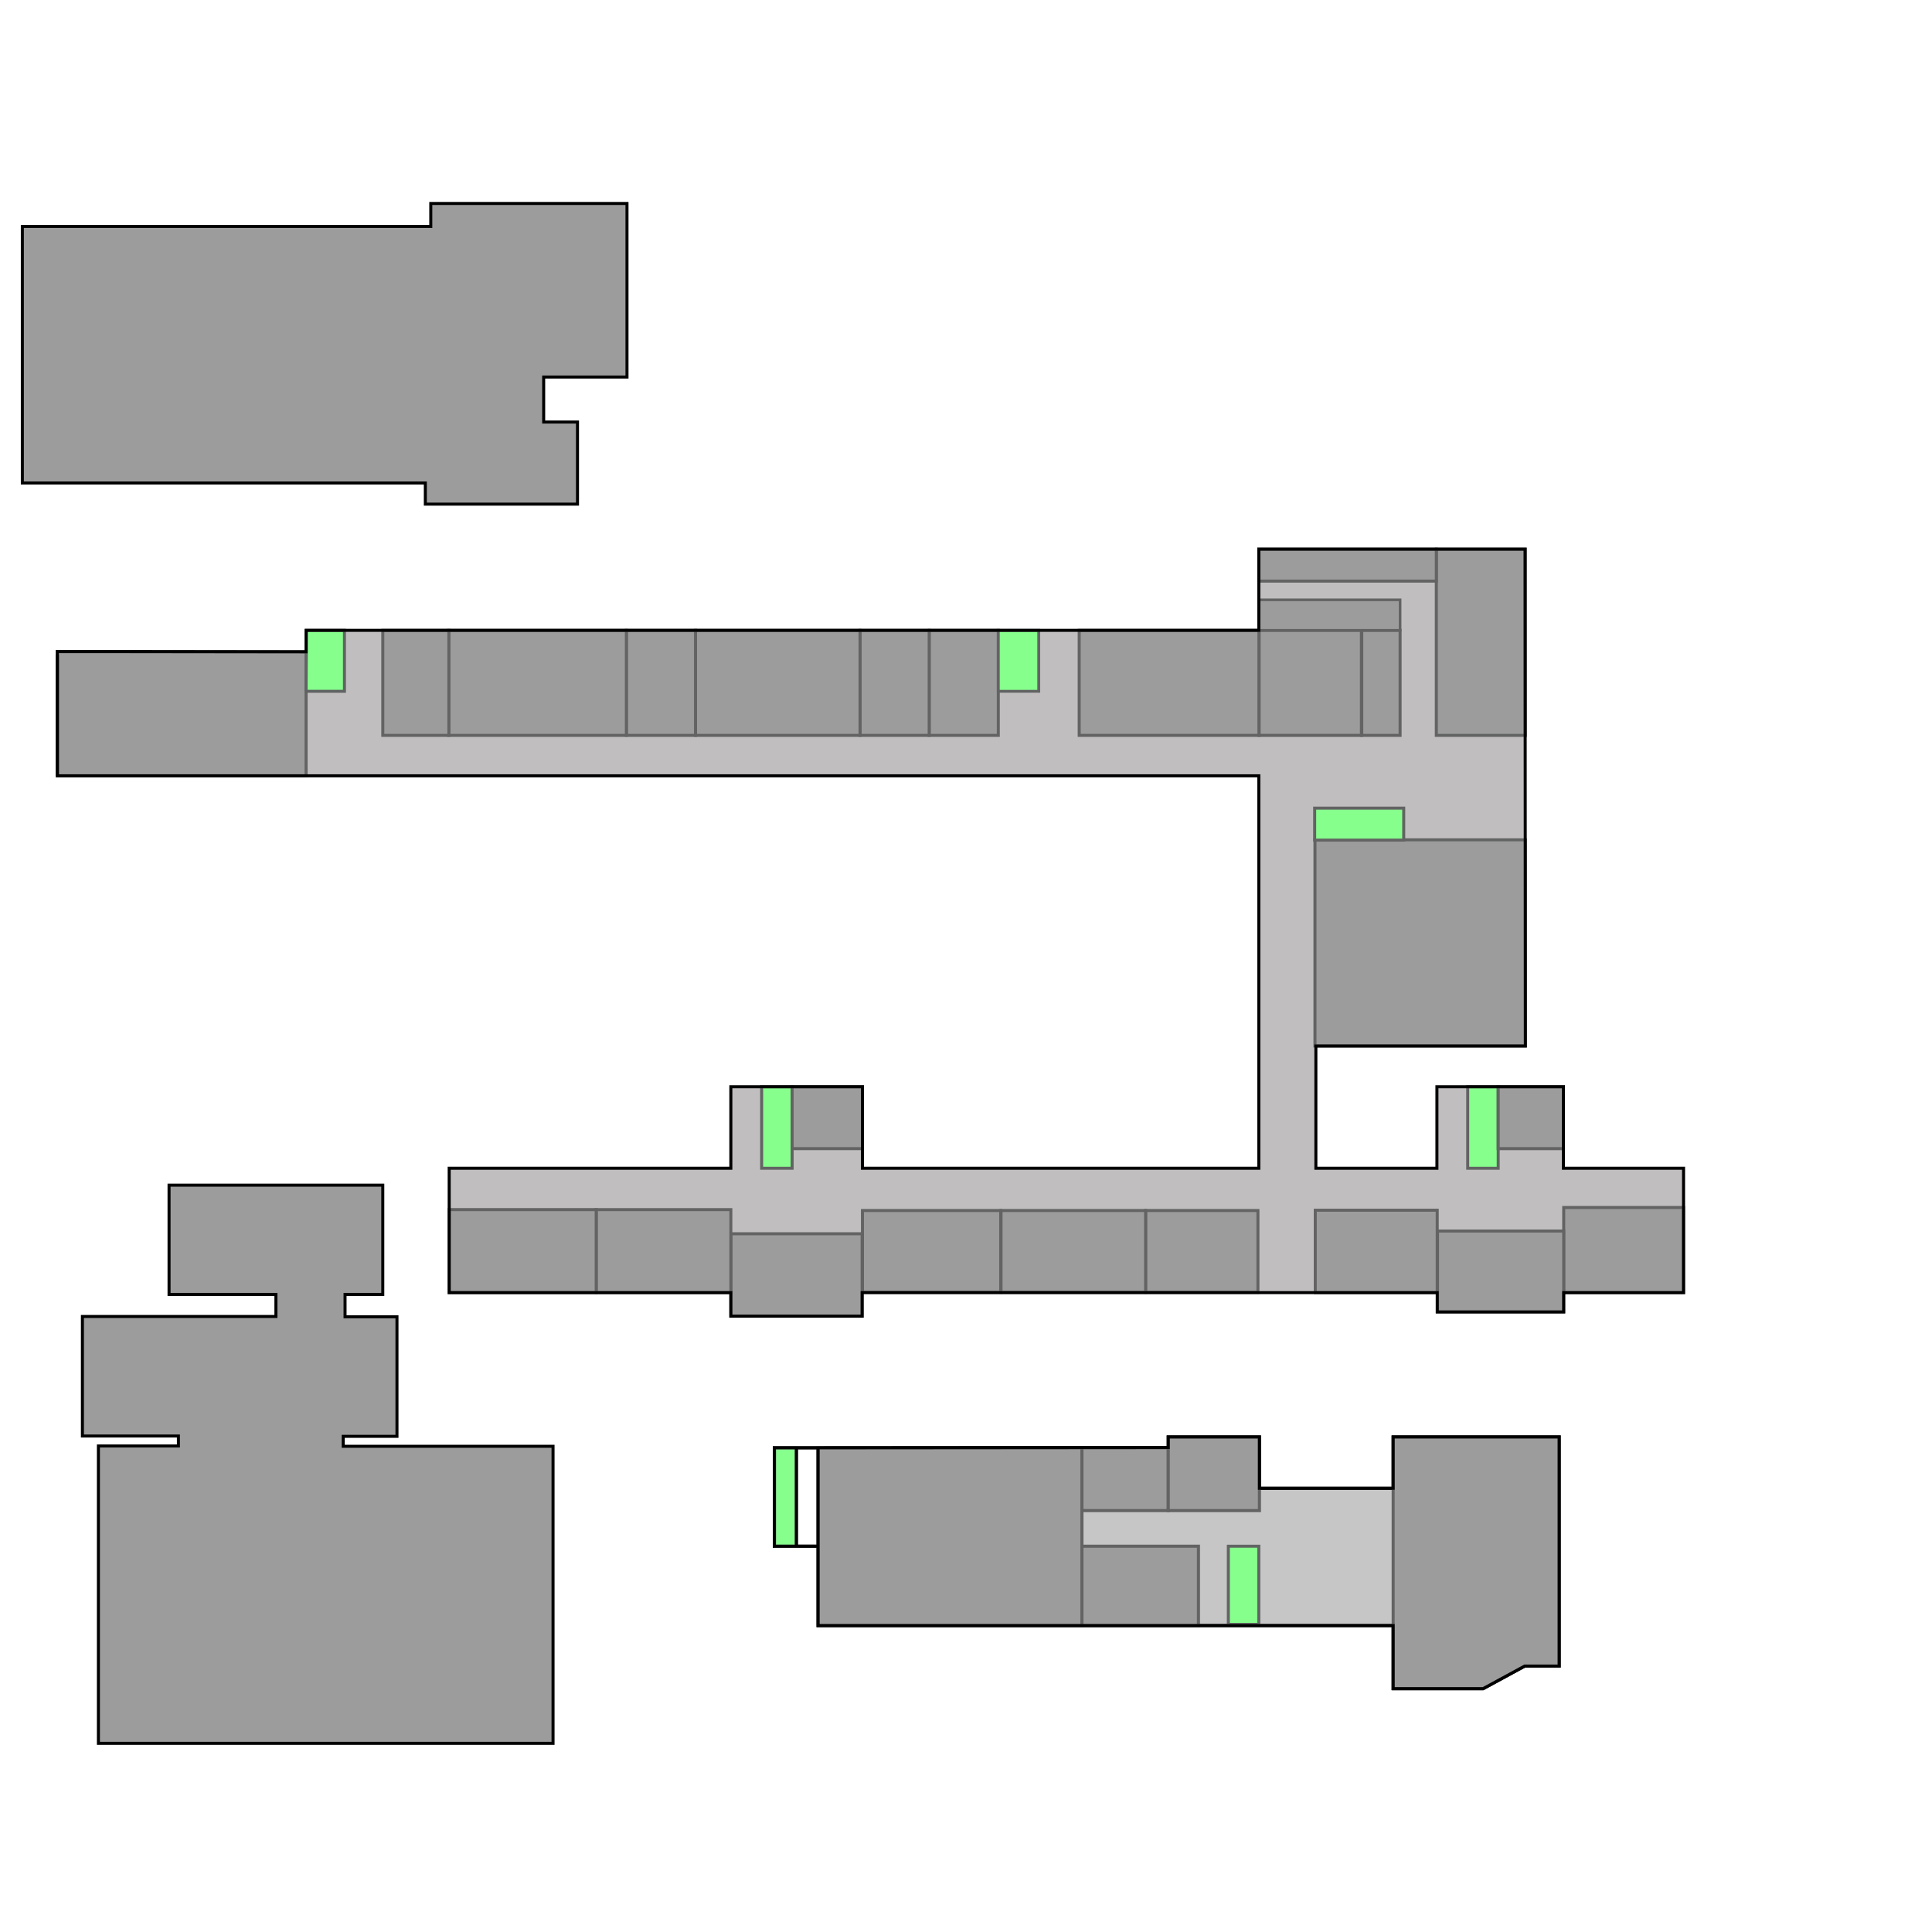 <?xml version="1.0" encoding="utf-8"?>
<!-- Generator: Adobe Illustrator 23.0.6, SVG Export Plug-In . SVG Version: 6.00 Build 0)  -->
<svg version="1.1" id="レイヤー_1" xmlns="http://www.w3.org/2000/svg" xmlns:xlink="http://www.w3.org/1999/xlink" x="0px"
	 y="0px" viewBox="0 0 640 640" style="enable-background:new 0 0 640 640;" xml:space="preserve">
<style type="text/css">
	.st0{fill:#C0BEBE;}
	.st1{fill:#86FF8D;stroke:#626363;stroke-width:0.993;stroke-miterlimit:10;}
	.st2{fill:#9C9C9C;}
	.st3{fill:none;stroke:#636363;stroke-width:1.004;}
	.st4{fill:#C6C6C6;stroke:#040000;stroke-miterlimit:10;}
	.st5{fill:#9C9C9C;stroke:#636363;stroke-width:1.027;}
	.st6{fill:#9C9C9C;stroke:#636363;}
	.st7{fill:none;stroke:#000000;}
	.st8{fill:none;stroke:#636363;stroke-width:1;}
	.st9{fill:none;stroke:#636363;stroke-width:1;}
	.st10{fill:none;stroke:#636363;stroke-width:0.994;}
	.st11{fill:none;stroke:#636363;}
	.st12{fill:none;stroke:#636363;stroke-width:0.994;}
	.st13{fill:none;stroke:#636363;stroke-width:1.016;}
	.st14{fill:none;stroke:#636363;stroke-width:1.017;}
	.st15{fill:#9C9C9C;stroke:#626363;stroke-miterlimit:10;}
	.st16{fill:none;stroke:#636363;stroke-width:1.003;}
	.st17{fill:none;stroke:#636363;stroke-width:1;}
	.st18{fill:none;stroke:#636363;stroke-width:0.999;}
	.st19{fill:none;stroke:#636363;stroke-width:1.02;}
	.st20{fill:none;stroke:#636363;stroke-width:0.874;}
	.st21{fill:none;stroke:#636363;stroke-width:1.013;}
	.st22{fill:#86FF8D;stroke:#616363;stroke-miterlimit:10;}
	.st23{fill:#86FF8D;}
	.st24{fill:#86FF8D;stroke:#626363;stroke-width:0.949;stroke-miterlimit:10;}
</style>
<g>
	<path id="b" class="st0" d="M101.4,215.9v-7.1h24.1l291.5,0l0-26.9h88.3v164.6h-69.4V387H476v-27h41.9v27h39.8l0,41.2H518v6.4
		h-41.9v-6.4h-60H285.6v7.8h-43.5v-7.8h-93.3V387h93.3l-0.1-27h43.7v27H417V257H19v-41.2L101.4,215.9z"/>
</g>
<g>
	<path id="b2dbx6GKru_3_" class="st1" d="M496.3,387h-10.1v-27h10.1V387z"/>
</g>
<g>
	<path id="b2dbx6GKru_2_" class="st1" d="M262.4,387h-10.1v-27h10.1V387z"/>
</g>
<g>
	<g>
		<path id="k_1_" class="st2" d="M262.4,360h23.3v20.5h-23.3V360z"/>
	</g>
	<g>
		<path class="st3" d="M262.4,360h23.3v20.5h-23.3V360z"/>
	</g>
</g>
<path class="st4" d="M387,479.5V476h30.2v17h31.2h13.1v-17h55v75.9h-11.4l-13.8,7.5h-29.8v-20.9H271v-26.3h-14.5v-32.6L387,479.5z
	 M271,479.6h-7.2v32.6h7.2V479.6z"/>
<g>
	<path id="e5yykqfo47_2_" class="st5" d="M271,479.6h87.4v58.9H271V479.6z"/>
</g>
<g>
	<path id="e5yykqfo47_3_" class="st5" d="M358.4,512.2H397v26.3h-38.6V512.2z"/>
</g>
<g>
	<path id="e5yykqfo47_4_" class="st5" d="M358.4,479.6H387v20.8h-28.6V479.6z"/>
</g>
<g>
	<path id="a" class="st2" d="M180.1,139.8h11.2V167h-50.4v-7H7.4V75h135.3v-7.6h65v57.5h-27.6L180.1,139.8z"/>
</g>
<g>
	<path id="b2dbx6GKru_6_" class="st1" d="M417,538.1h-10.1v-25.9H417V538.1z"/>
</g>
<g>
	<path id="b2dbx6GKru_7_" class="st1" d="M263.8,512.2h-7.2v-32.6h7.2V512.2z"/>
</g>
<g>
	<path id="e5yykqfo47_1_" class="st5" d="M387,476h30.2v24.4H387V476z"/>
</g>
<g>
	<path id="h342kf5rOt_1_" class="st6" d="M461.5,476h55v75.9h-11.4l-13.8,7.5h-29.8L461.5,476z"/>
</g>
<g>
	<path class="st7" d="M180.1,139.8h11.2V167h-50.4v-7H7.4V75h135.3v-7.6h65v57.5h-27.6L180.1,139.8z"/>
</g>
<g>
	<path id="c" class="st2" d="M114.3,436.2h17.2v39.6h-17.8v3.3h69.5v98.4H32.6V479h26.5v-3.3H27.3v-39.6h64.1v-7.3H56v-36.2h70.8
		v36.2h-12.5V436.2z"/>
</g>
<g>
	<path class="st7" d="M114.3,436.2h17.2v39.6h-17.8v3.3h69.5v98.4H32.6V479h26.5v-3.3H27.3v-39.6h64.1v-7.3H56v-36.2h70.8v36.2
		h-12.5V436.2z"/>
</g>
<g>
	<g>
		<path id="e" class="st2" d="M518,400h39.7v28.2H518V400z"/>
	</g>
	<g>
		<path class="st8" d="M518,400h39.7v28.2H518V400z"/>
	</g>
</g>
<g>
	<g>
		<path id="f" class="st2" d="M476.2,407.8H518v26.8h-41.8L476.2,407.8L476.2,407.8z"/>
	</g>
	<g>
		<path class="st9" d="M476.2,407.8H518v26.8h-41.8L476.2,407.8L476.2,407.8z"/>
	</g>
</g>
<g>
	<g>
		<path id="g" class="st2" d="M435.7,400.9h40.4v27.3h-40.4V400.9z"/>
	</g>
	<g>
		<path class="st10" d="M435.7,400.9h40.4v27.3h-40.4V400.9z"/>
	</g>
</g>
<g>
	<g>
		<path id="h" class="st2" d="M379.5,401h37.2v27.1h-37.2V401z"/>
	</g>
	<g>
		<path class="st11" d="M379.5,401h37.2v27.1h-37.2V401z"/>
	</g>
</g>
<g>
	<g>
		<path id="i" class="st2" d="M331.6,401h47.9v27.1h-47.9V401z"/>
	</g>
	<g>
		<path class="st11" d="M331.6,401h47.9v27.1h-47.9V401z"/>
	</g>
</g>
<g>
	<g>
		<path id="j" class="st2" d="M285.7,401h45.8v27.1h-45.8V401z"/>
	</g>
	<g>
		<path class="st11" d="M285.7,401h45.8v27.1h-45.8V401z"/>
	</g>
</g>
<g>
	<g>
		<path id="k" class="st2" d="M242.1,408.7h43.5V436h-43.5V408.7z"/>
	</g>
	<g>
		<path class="st3" d="M242.1,408.7h43.5V436h-43.5V408.7z"/>
	</g>
</g>
<g>
	<g>
		<path id="l" class="st2" d="M197.5,400.7h44.6v27.5h-44.6V400.7z"/>
	</g>
	<g>
		<path class="st12" d="M197.5,400.7h44.6v27.5h-44.6V400.7z"/>
	</g>
</g>
<g>
	<g>
		<path id="m" class="st2" d="M148.8,400.7h48.7v27.5h-48.7V400.7z"/>
	</g>
	<g>
		<path class="st13" d="M148.8,400.7h48.7v27.5h-48.7V400.7z"/>
	</g>
</g>
<g>
	<g>
		<path id="n" class="st2" d="M496.3,360h21.6v20.5h-21.6V360z"/>
	</g>
	<g>
		<path class="st14" d="M496.3,360h21.6v20.5h-21.6V360z"/>
	</g>
</g>
<path class="st15" d="M435.6,278.2h69.7v68.3h-69.7L435.6,278.2L435.6,278.2z"/>
<g>
	<g>
		<path id="p" class="st2" d="M357.5,208.8h59.6v34.8h-59.6V208.8z"/>
	</g>
	<g>
		<path class="st16" d="M357.5,208.8h59.6v34.8h-59.6V208.8z"/>
	</g>
</g>
<g>
	<g>
		<path id="q" class="st2" d="M307.8,208.8h22.9v34.8h-22.9V208.8z"/>
	</g>
	<g>
		<path class="st11" d="M307.8,208.8h22.9v34.8h-22.9V208.8z"/>
	</g>
</g>
<g>
	<path id="r" class="st15" d="M475.8,181.9h29.5v61.7h-29.5V181.9z"/>
</g>
<g>
	<g>
		<path id="s" class="st2" d="M451.1,208.8h12.7v34.8h-12.7V208.8z"/>
	</g>
	<g>
		<path class="st17" d="M451.1,208.8h12.7v34.8h-12.7V208.8z"/>
	</g>
</g>
<g>
	<g>
		<path id="t" class="st2" d="M417,181.9h58.8v10.6H417V181.9z"/>
	</g>
	<g>
		<path class="st18" d="M417,181.9h58.8v10.6H417V181.9z"/>
	</g>
</g>
<g>
	<g>
		<path id="u" class="st2" d="M417.1,208.8h33.9v34.8h-33.9V208.8z"/>
	</g>
	<g>
		<path class="st19" d="M417.1,208.8h33.9v34.8h-33.9V208.8z"/>
	</g>
</g>
<g>
	<g>
		<path id="v" class="st2" d="M417,198.7h46.8v10.1H417V198.7z"/>
	</g>
	<g>
		<path class="st20" d="M417,198.7h46.8v10.1H417V198.7z"/>
	</g>
</g>
<g>
	<g>
		<path id="w" class="st2" d="M284.9,208.8h22.9v34.8h-22.9V208.8z"/>
	</g>
	<g>
		<path class="st11" d="M284.9,208.8h22.9v34.8h-22.9V208.8z"/>
	</g>
</g>
<g>
	<g>
		<path id="x" class="st2" d="M230.4,208.8h54.5v34.8h-54.5V208.8z"/>
	</g>
	<g>
		<path class="st11" d="M230.4,208.8h54.5v34.8h-54.5V208.8z"/>
	</g>
</g>
<g>
	<g>
		<path id="y" class="st2" d="M207.5,208.8h22.9v34.8h-22.9V208.8z"/>
	</g>
	<g>
		<path class="st11" d="M207.5,208.8h22.9v34.8h-22.9V208.8z"/>
	</g>
</g>
<g>
	<g>
		<path id="z" class="st2" d="M148.6,208.8h58.9v34.8h-58.9L148.6,208.8L148.6,208.8z"/>
	</g>
	<g>
		<path class="st11" d="M148.6,208.8h58.9v34.8h-58.9L148.6,208.8L148.6,208.8z"/>
	</g>
</g>
<g>
	<g>
		<path id="A" class="st2" d="M126.8,208.8h21.9v34.8h-21.9L126.8,208.8z"/>
	</g>
	<g>
		<path class="st11" d="M126.8,208.8h21.9v34.8h-21.9L126.8,208.8z"/>
	</g>
</g>
<g>
	<g>
		<path id="B" class="st2" d="M19,215.9h82.4V257H19V215.9z"/>
	</g>
	<g>
		<path class="st21" d="M19,215.9h82.4V257H19V215.9z"/>
	</g>
</g>
<path class="st7" d="M19,257v-40.1"/>
<g>
	<path id="F" class="st22" d="M101.5,208.8h12.6V229h-12.7L101.5,208.8z"/>
</g>
<g>
	<path id="G" class="st23" d="M465,267.7v10.6h-29.5v-10.6H465z"/>
</g>
<g>
	<path class="st11" d="M465,267.7v10.6h-29.5v-10.6H465z"/>
</g>
<path class="st7" d="M387,479.5V476h30.2v17h31.2h13.1v-17h55v75.9h-11.4l-13.8,7.5h-29.8v-20.9H271v-26.3h-14.5v-32.6L387,479.5z
	 M271,479.6h-7.2v32.6h7.2V479.6z"/>
<g>
	<path id="m207VAKAIK" class="st24" d="M330.7,208.8h13.4V229h-13.4V208.8z"/>
</g>
<g>
	<path d="M286.1,436.5h-44.5v-7.8h-93.3v-42.2h93.3v-27l44.6,0v27h130.3v-129h-398v-42.2l82.4,0.1v-7.1h24.6h291v-26.9h89.2
		l0.1,165.6h-69.4v39.5h39.1v-27h42.9v27h39.8v42.2h-39.7v6.4h-42.9v-6.4H286.1V436.5z M242.6,435.5h42.5v-7.8h191.5v6.4h40.9v-6.4
		h39.7v-40.2h-39.8v-27h-40.9v27h-41.1V346h69.4l-0.1-163.6l-87.2,0v26.9l-292,0h-23.6v7.1l-82.4-0.1v40.2h398v131H285.2v-27
		l-42.6,0v27h-93.3v40.2h93.3V435.5z"/>
</g>
</svg>
